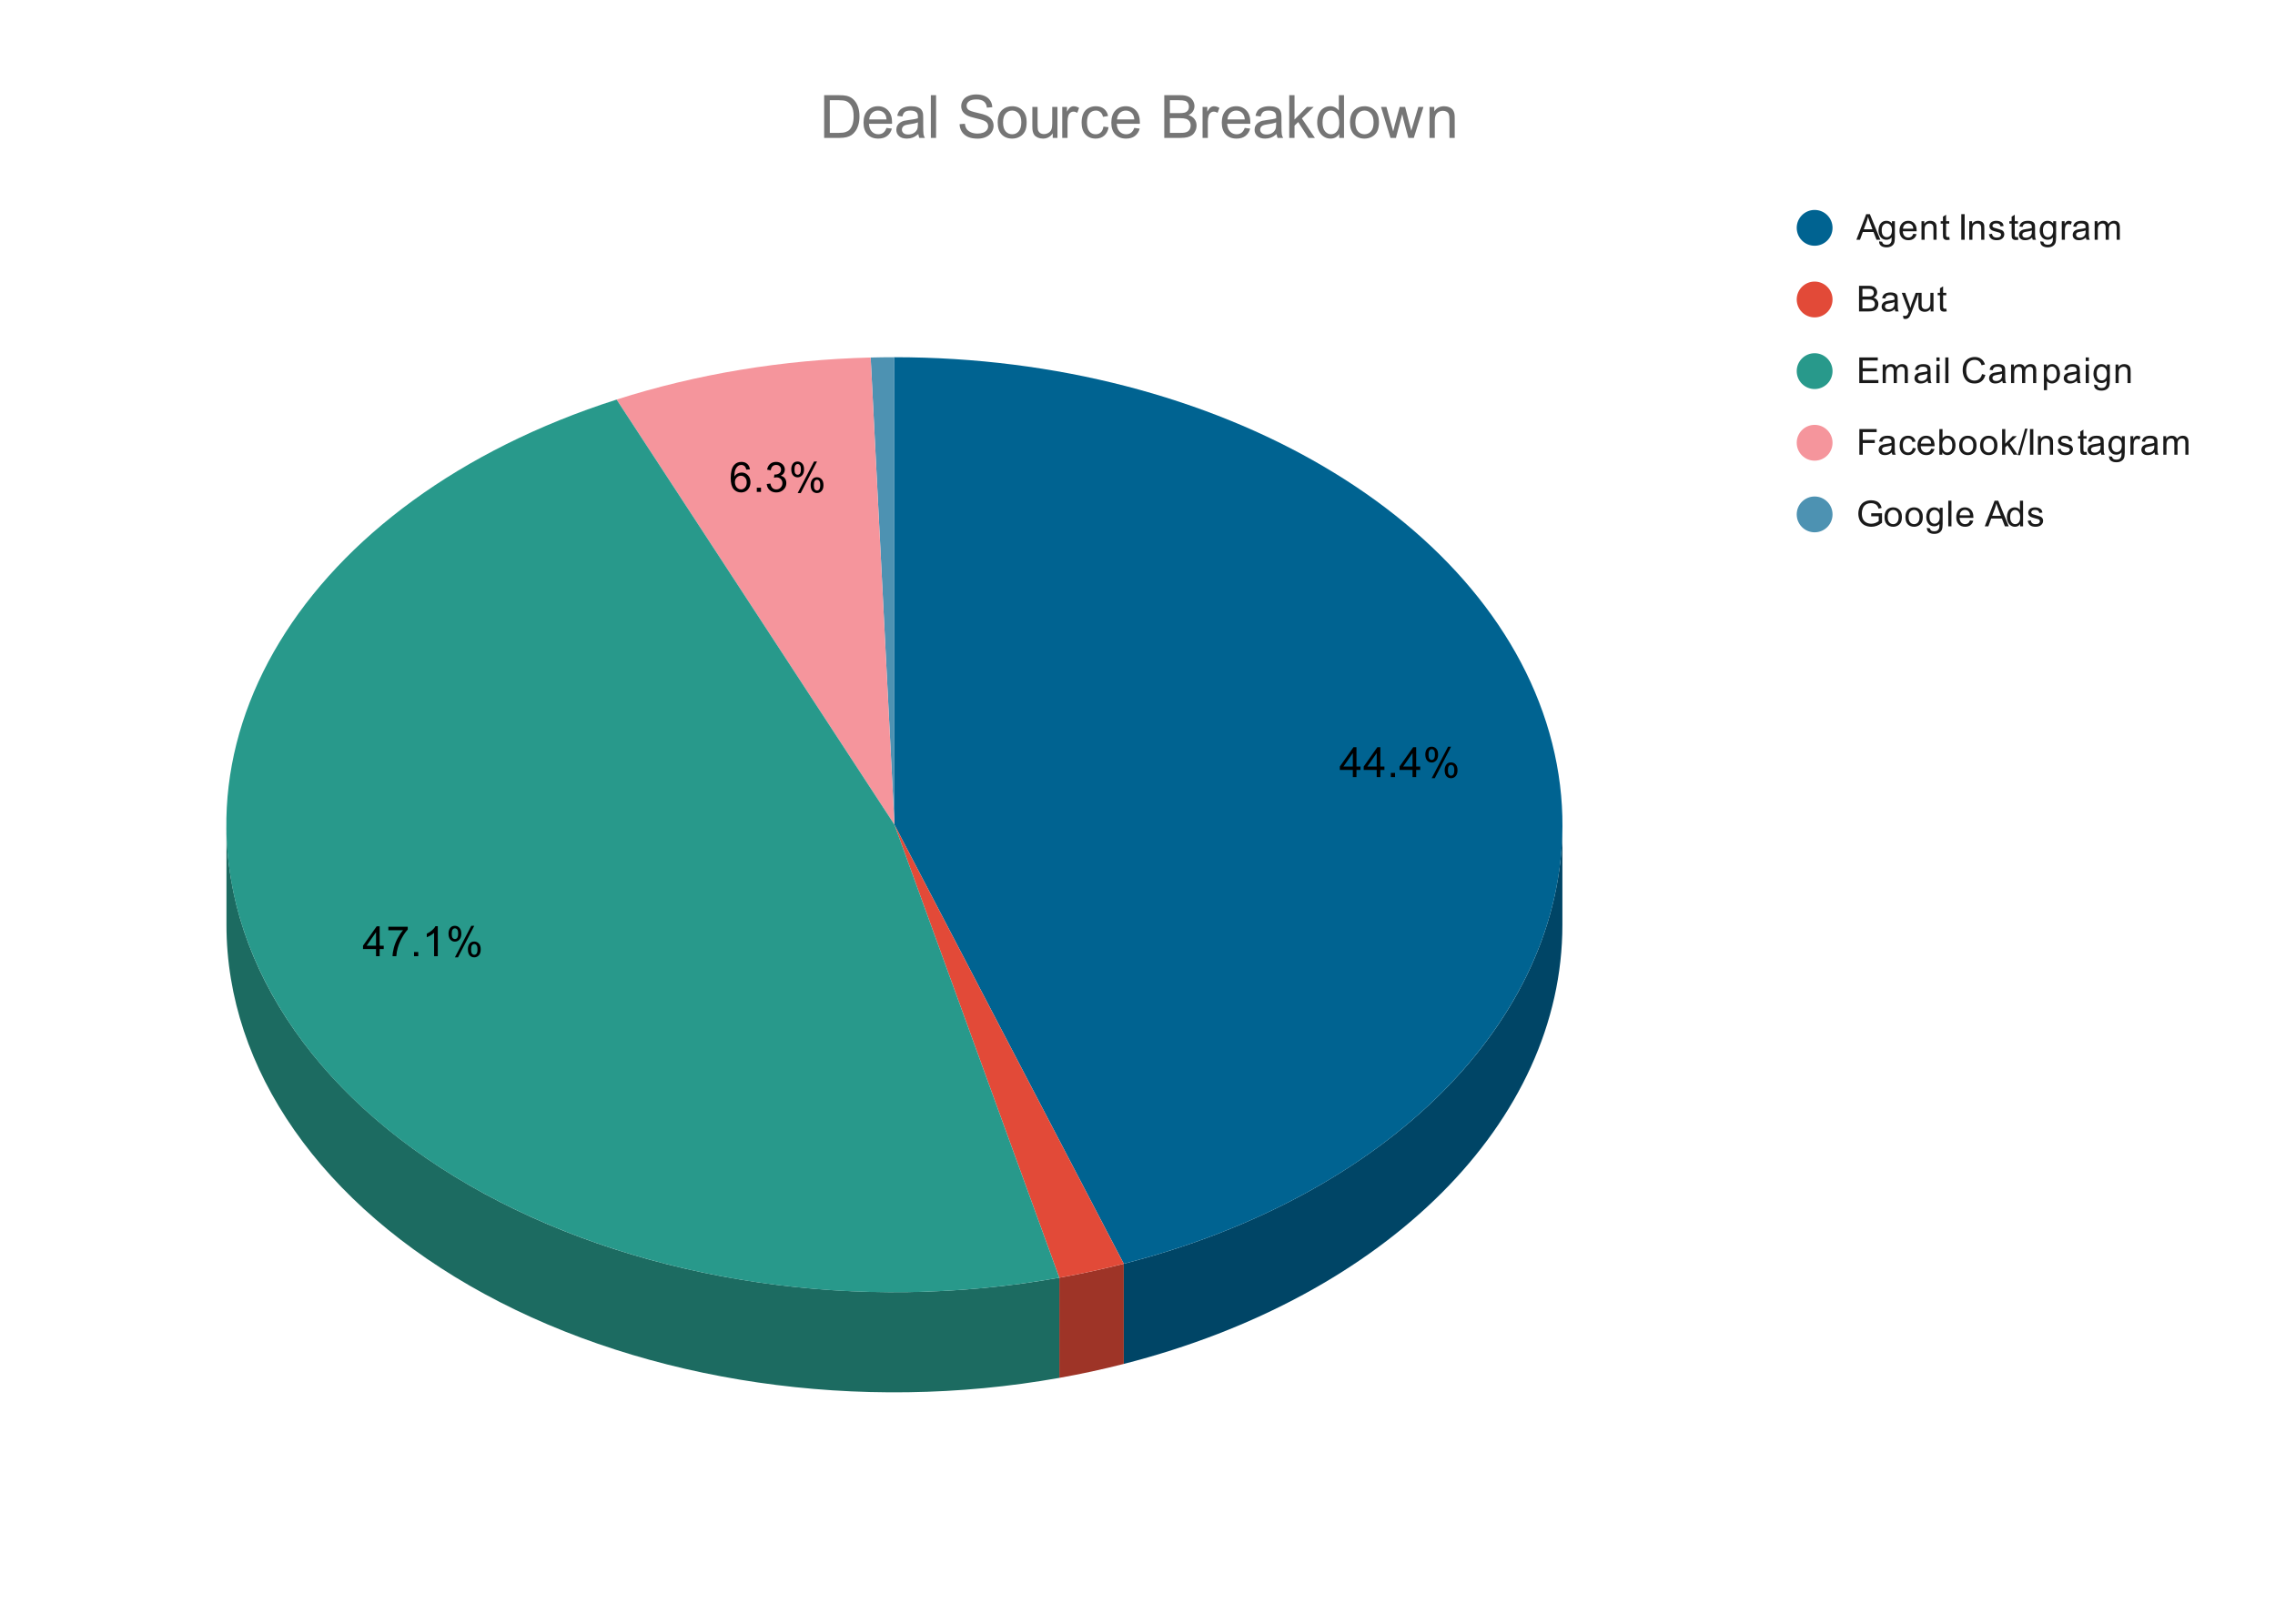 <svg version="1.1" viewBox="0.0 0.0 762.0 544.0" fill="none" stroke="none" stroke-linecap="square" stroke-miterlimit="10" width="762" height="544" xmlns:xlink="http://www.w3.org/1999/xlink" xmlns="http://www.w3.org/2000/svg"><path fill="#ffffff" d="M0 0L762.0 0L762.0 544.0L0 544.0L0 0Z" fill-rule="nonzero"/><path fill="#004566" d="M523.318 309.847C523.318 375.606 464.633 434.361 376.402 456.939L376.402 423.379C464.633 400.801 523.318 342.046 523.318 276.287Z" fill-rule="nonzero"/><path fill="#006391" d="M299.584 119.673C408.101 119.673 500.972 174.184 519.891 248.982C538.81 323.781 478.322 397.298 376.402 423.379L299.584 276.287Z" fill-rule="nonzero"/><path fill="#9e3427" d="M376.402 456.939C369.321 458.752 362.113 460.312 354.807 461.615L354.807 428.055C362.113 426.752 369.321 425.192 376.402 423.379Z" fill-rule="nonzero"/><path fill="#e24a38" d="M376.402 423.379C369.321 425.192 362.113 426.752 354.807 428.055L299.584 276.287Z" fill-rule="nonzero"/><path fill="#4d92b2" d="M291.624 119.773C294.276 119.706 296.93 119.673 299.584 119.673L299.584 276.287Z" fill-rule="nonzero"/><path fill="#f5959c" d="M206.523 133.864C233.289 125.294 262.209 120.506 291.624 119.773L299.584 276.287Z" fill-rule="nonzero"/><path fill="#1c6b61" d="M354.807 461.615C287.875 473.548 216.821 463.173 162.286 433.503C107.752 403.833 75.851 358.195 75.851 309.847L75.851 276.287C75.851 324.635 107.752 370.273 162.286 399.943C216.821 429.613 287.875 439.988 354.807 428.055Z" fill-rule="nonzero"/><path fill="#28998b" d="M354.807 428.055C242.599 448.06 127.125 404.831 88.599 328.396C50.072 251.961 101.225 167.578 206.523 133.864L299.584 276.287Z" fill-rule="nonzero"/><path fill="#000000" d="M453.123 260.34L453.123 257.934L448.763 257.934L448.763 256.809L453.342 250.325L454.342 250.325L454.342 256.809L455.701 256.809L455.701 257.934L454.342 257.934L454.342 260.34L453.123 260.34ZM453.123 256.809L453.123 252.294L449.982 256.809L453.123 256.809ZM461.123 260.34L461.123 257.934L456.763 257.934L456.763 256.809L461.342 250.325L462.342 250.325L462.342 256.809L463.701 256.809L463.701 257.934L462.342 257.934L462.342 260.34L461.123 260.34ZM461.123 256.809L461.123 252.294L457.982 256.809L461.123 256.809ZM465.857 260.34L465.857 258.934L467.263 258.934L467.263 260.34L465.857 260.34ZM473.123 260.34L473.123 257.934L468.763 257.934L468.763 256.809L473.342 250.325L474.342 250.325L474.342 256.809L475.701 256.809L475.701 257.934L474.342 257.934L474.342 260.34L473.123 260.34ZM473.123 256.809L473.123 252.294L469.982 256.809L473.123 256.809ZM477.404 252.731Q477.404 251.653 477.935 250.903Q478.482 250.153 479.513 250.153Q480.451 250.153 481.06 250.825Q481.685 251.497 481.685 252.794Q481.685 254.075 481.06 254.762Q480.435 255.45 479.529 255.45Q478.623 255.45 478.013 254.778Q477.404 254.09 477.404 252.731ZM479.545 250.997Q479.092 250.997 478.779 251.403Q478.482 251.794 478.482 252.84Q478.482 253.809 478.779 254.2Q479.092 254.59 479.545 254.59Q480.013 254.59 480.31 254.2Q480.623 253.809 480.623 252.747Q480.623 251.778 480.31 251.387Q479.998 250.997 479.545 250.997ZM479.545 260.715L485.029 250.153L486.029 250.153L480.576 260.715L479.545 260.715ZM483.888 257.981Q483.888 256.903 484.42 256.169Q484.967 255.419 485.998 255.419Q486.935 255.419 487.56 256.09Q488.185 256.762 488.185 258.059Q488.185 259.34 487.56 260.028Q486.935 260.715 485.998 260.715Q485.092 260.715 484.482 260.044Q483.888 259.356 483.888 257.981ZM486.029 256.262Q485.56 256.262 485.263 256.669Q484.967 257.059 484.967 258.106Q484.967 259.075 485.263 259.465Q485.576 259.856 486.029 259.856Q486.498 259.856 486.795 259.465Q487.107 259.075 487.107 258.012Q487.107 257.044 486.795 256.653Q486.498 256.262 486.029 256.262Z" fill-rule="nonzero"/><path fill="#000000" d="M125.948 320.351L125.948 317.945L121.589 317.945L121.589 316.82L126.167 310.335L127.167 310.335L127.167 316.82L128.526 316.82L128.526 317.945L127.167 317.945L127.167 320.351L125.948 320.351ZM125.948 316.82L125.948 312.304L122.808 316.82L125.948 316.82ZM130.073 311.648L130.073 310.46L136.573 310.46L136.573 311.413Q135.604 312.429 134.667 314.117Q133.729 315.804 133.214 317.601Q132.854 318.851 132.745 320.351L131.479 320.351Q131.495 319.163 131.933 317.492Q132.386 315.82 133.214 314.273Q134.058 312.71 134.995 311.648L130.073 311.648ZM138.683 320.351L138.683 318.945L140.089 318.945L140.089 320.351L138.683 320.351ZM146.636 320.351L145.401 320.351L145.401 312.507Q144.964 312.929 144.229 313.367Q143.511 313.788 142.948 313.992L142.948 312.804Q143.979 312.32 144.745 311.632Q145.526 310.945 145.839 310.288L146.636 310.288L146.636 320.351ZM150.229 312.742Q150.229 311.663 150.761 310.913Q151.308 310.163 152.339 310.163Q153.276 310.163 153.886 310.835Q154.511 311.507 154.511 312.804Q154.511 314.085 153.886 314.773Q153.261 315.46 152.354 315.46Q151.448 315.46 150.839 314.788Q150.229 314.101 150.229 312.742ZM152.37 311.007Q151.917 311.007 151.604 311.413Q151.308 311.804 151.308 312.851Q151.308 313.82 151.604 314.21Q151.917 314.601 152.37 314.601Q152.839 314.601 153.136 314.21Q153.448 313.82 153.448 312.757Q153.448 311.788 153.136 311.398Q152.823 311.007 152.37 311.007ZM152.37 320.726L157.854 310.163L158.854 310.163L153.401 320.726L152.37 320.726ZM156.714 317.992Q156.714 316.913 157.245 316.179Q157.792 315.429 158.823 315.429Q159.761 315.429 160.386 316.101Q161.011 316.773 161.011 318.07Q161.011 319.351 160.386 320.038Q159.761 320.726 158.823 320.726Q157.917 320.726 157.308 320.054Q156.714 319.367 156.714 317.992ZM158.854 316.273Q158.386 316.273 158.089 316.679Q157.792 317.07 157.792 318.117Q157.792 319.085 158.089 319.476Q158.401 319.867 158.854 319.867Q159.323 319.867 159.62 319.476Q159.933 319.085 159.933 318.023Q159.933 317.054 159.62 316.663Q159.323 316.273 158.854 316.273Z" fill-rule="nonzero"/><path fill="#000000" d="M251.189 157.242L249.97 157.335Q249.799 156.601 249.502 156.273Q249.002 155.757 248.267 155.757Q247.674 155.757 247.236 156.085Q246.658 156.507 246.314 157.32Q245.986 158.132 245.97 159.632Q246.408 158.96 247.049 158.632Q247.705 158.304 248.408 158.304Q249.642 158.304 250.502 159.21Q251.361 160.117 251.361 161.554Q251.361 162.492 250.955 163.304Q250.549 164.117 249.83 164.554Q249.127 164.976 248.22 164.976Q246.689 164.976 245.72 163.851Q244.752 162.71 244.752 160.117Q244.752 157.21 245.814 155.882Q246.752 154.742 248.345 154.742Q249.533 154.742 250.283 155.414Q251.033 156.07 251.189 157.242ZM246.158 161.554Q246.158 162.195 246.424 162.773Q246.705 163.351 247.189 163.664Q247.674 163.96 248.205 163.96Q248.986 163.96 249.549 163.335Q250.111 162.71 250.111 161.632Q250.111 160.585 249.549 159.992Q249.002 159.382 248.158 159.382Q247.33 159.382 246.736 159.992Q246.158 160.585 246.158 161.554ZM253.486 164.804L253.486 163.398L254.892 163.398L254.892 164.804L253.486 164.804ZM256.814 162.164L258.033 161.992Q258.252 163.039 258.752 163.507Q259.267 163.96 260.002 163.96Q260.877 163.96 261.47 163.367Q262.064 162.757 262.064 161.867Q262.064 161.023 261.502 160.476Q260.955 159.929 260.111 159.929Q259.752 159.929 259.236 160.054L259.377 158.976Q259.502 158.992 259.564 158.992Q260.361 158.992 260.986 158.585Q261.611 158.179 261.611 157.32Q261.611 156.648 261.158 156.21Q260.705 155.757 259.97 155.757Q259.252 155.757 258.767 156.21Q258.299 156.648 258.158 157.554L256.939 157.335Q257.158 156.101 257.955 155.429Q258.752 154.742 259.939 154.742Q260.767 154.742 261.455 155.101Q262.142 155.445 262.502 156.054Q262.877 156.664 262.877 157.351Q262.877 157.992 262.533 158.523Q262.189 159.054 261.502 159.382Q262.392 159.585 262.877 160.226Q263.377 160.867 263.377 161.851Q263.377 163.164 262.408 164.07Q261.455 164.976 260.002 164.976Q258.674 164.976 257.799 164.195Q256.939 163.414 256.814 162.164ZM265.033 157.195Q265.033 156.117 265.564 155.367Q266.111 154.617 267.142 154.617Q268.08 154.617 268.689 155.289Q269.314 155.96 269.314 157.257Q269.314 158.539 268.689 159.226Q268.064 159.914 267.158 159.914Q266.252 159.914 265.642 159.242Q265.033 158.554 265.033 157.195ZM267.174 155.46Q266.72 155.46 266.408 155.867Q266.111 156.257 266.111 157.304Q266.111 158.273 266.408 158.664Q266.72 159.054 267.174 159.054Q267.642 159.054 267.939 158.664Q268.252 158.273 268.252 157.21Q268.252 156.242 267.939 155.851Q267.627 155.46 267.174 155.46ZM267.174 165.179L272.658 154.617L273.658 154.617L268.205 165.179L267.174 165.179ZM271.517 162.445Q271.517 161.367 272.049 160.632Q272.595 159.882 273.627 159.882Q274.564 159.882 275.189 160.554Q275.814 161.226 275.814 162.523Q275.814 163.804 275.189 164.492Q274.564 165.179 273.627 165.179Q272.72 165.179 272.111 164.507Q271.517 163.82 271.517 162.445ZM273.658 160.726Q273.189 160.726 272.892 161.132Q272.595 161.523 272.595 162.57Q272.595 163.539 272.892 163.929Q273.205 164.32 273.658 164.32Q274.127 164.32 274.424 163.929Q274.736 163.539 274.736 162.476Q274.736 161.507 274.424 161.117Q274.127 160.726 273.658 160.726Z" fill-rule="nonzero"/><path fill="#006391" d="M613.8 76.333C613.8 79.647 611.114 82.333 607.8 82.333C604.486 82.333 601.8 79.647 601.8 76.333C601.8 73.02 604.486 70.333 607.8 70.333C611.114 70.333 613.8 73.02 613.8 76.333Z" fill-rule="nonzero"/><path fill="#1a1a1a" d="M621.784 80.333L625.081 71.74L626.3 71.74L629.816 80.333L628.534 80.333L627.519 77.724L623.941 77.724L622.987 80.333L621.784 80.333ZM624.269 76.802L627.175 76.802L626.284 74.427Q625.862 73.349 625.675 72.646Q625.503 73.474 625.206 74.286L624.269 76.802ZM629.394 80.849L630.425 81.005Q630.487 81.474 630.784 81.693Q631.175 81.99 631.847 81.99Q632.581 81.99 632.972 81.693Q633.378 81.396 633.519 80.88Q633.612 80.552 633.597 79.521Q632.909 80.333 631.878 80.333Q630.597 80.333 629.894 79.411Q629.191 78.474 629.191 77.193Q629.191 76.302 629.503 75.552Q629.831 74.786 630.441 74.38Q631.05 73.974 631.878 73.974Q632.987 73.974 633.706 74.865L633.706 74.115L634.675 74.115L634.675 79.49Q634.675 80.943 634.378 81.552Q634.081 82.161 633.441 82.505Q632.8 82.865 631.862 82.865Q630.753 82.865 630.066 82.365Q629.378 81.865 629.394 80.849ZM630.269 77.115Q630.269 78.333 630.753 78.896Q631.237 79.458 631.972 79.458Q632.706 79.458 633.191 78.896Q633.691 78.333 633.691 77.146Q633.691 76.005 633.175 75.427Q632.675 74.849 631.956 74.849Q631.253 74.849 630.753 75.427Q630.269 75.99 630.269 77.115ZM640.847 78.333L641.941 78.458Q641.691 79.411 640.987 79.943Q640.284 80.474 639.206 80.474Q637.847 80.474 637.034 79.63Q636.237 78.786 636.237 77.271Q636.237 75.708 637.05 74.849Q637.862 73.974 639.144 73.974Q640.394 73.974 641.175 74.818Q641.972 75.661 641.972 77.208Q641.972 77.302 641.972 77.49L637.331 77.49Q637.394 78.521 637.909 79.068Q638.425 79.599 639.206 79.599Q639.784 79.599 640.191 79.302Q640.612 78.99 640.847 78.333ZM637.394 76.63L640.862 76.63Q640.8 75.833 640.472 75.443Q639.956 74.833 639.159 74.833Q638.425 74.833 637.925 75.318Q637.441 75.802 637.394 76.63ZM643.597 80.333L643.597 74.115L644.534 74.115L644.534 74.99Q645.222 73.974 646.519 73.974Q647.081 73.974 647.55 74.177Q648.034 74.38 648.269 74.708Q648.503 75.036 648.597 75.474Q648.644 75.771 648.644 76.505L648.644 80.333L647.597 80.333L647.597 76.552Q647.597 75.896 647.472 75.583Q647.347 75.271 647.034 75.083Q646.722 74.88 646.3 74.88Q645.628 74.88 645.128 75.318Q644.644 75.74 644.644 76.927L644.644 80.333L643.597 80.333ZM652.894 79.396L653.05 80.318Q652.597 80.411 652.253 80.411Q651.675 80.411 651.362 80.24Q651.05 80.052 650.909 79.755Q650.784 79.458 650.784 78.505L650.784 74.927L650.019 74.927L650.019 74.115L650.784 74.115L650.784 72.568L651.831 71.943L651.831 74.115L652.894 74.115L652.894 74.927L651.831 74.927L651.831 78.568Q651.831 79.021 651.878 79.146Q651.941 79.271 652.066 79.349Q652.191 79.427 652.425 79.427Q652.612 79.427 652.894 79.396ZM656.925 80.333L656.925 71.74L658.05 71.74L658.05 80.333L656.925 80.333ZM659.597 80.333L659.597 74.115L660.534 74.115L660.534 74.99Q661.222 73.974 662.519 73.974Q663.081 73.974 663.55 74.177Q664.034 74.38 664.269 74.708Q664.503 75.036 664.597 75.474Q664.644 75.771 664.644 76.505L664.644 80.333L663.597 80.333L663.597 76.552Q663.597 75.896 663.472 75.583Q663.347 75.271 663.034 75.083Q662.722 74.88 662.3 74.88Q661.628 74.88 661.128 75.318Q660.644 75.74 660.644 76.927L660.644 80.333L659.597 80.333ZM666.175 78.474L667.206 78.318Q667.3 78.943 667.691 79.271Q668.097 79.599 668.831 79.599Q669.55 79.599 669.894 79.318Q670.253 79.021 670.253 78.615Q670.253 78.255 669.941 78.052Q669.722 77.911 668.862 77.693Q667.706 77.396 667.253 77.193Q666.816 76.974 666.581 76.599Q666.347 76.224 666.347 75.755Q666.347 75.349 666.534 74.99Q666.722 74.63 667.05 74.396Q667.3 74.224 667.722 74.099Q668.144 73.974 668.644 73.974Q669.362 73.974 669.909 74.193Q670.472 74.396 670.737 74.755Q671.003 75.115 671.097 75.708L670.066 75.849Q670.003 75.38 669.659 75.115Q669.331 74.833 668.706 74.833Q667.987 74.833 667.675 75.083Q667.362 75.318 667.362 75.646Q667.362 75.849 667.487 76.005Q667.628 76.177 667.894 76.286Q668.05 76.349 668.831 76.552Q669.956 76.865 670.394 77.052Q670.831 77.24 671.081 77.599Q671.331 77.958 671.331 78.505Q671.331 79.036 671.019 79.505Q670.722 79.958 670.144 80.224Q669.566 80.474 668.831 80.474Q667.612 80.474 666.972 79.974Q666.347 79.458 666.175 78.474ZM675.894 79.396L676.05 80.318Q675.597 80.411 675.253 80.411Q674.675 80.411 674.362 80.24Q674.05 80.052 673.909 79.755Q673.784 79.458 673.784 78.505L673.784 74.927L673.019 74.927L673.019 74.115L673.784 74.115L673.784 72.568L674.831 71.943L674.831 74.115L675.894 74.115L675.894 74.927L674.831 74.927L674.831 78.568Q674.831 79.021 674.878 79.146Q674.941 79.271 675.066 79.349Q675.191 79.427 675.425 79.427Q675.612 79.427 675.894 79.396ZM680.659 79.568Q680.066 80.068 679.519 80.271Q678.987 80.474 678.362 80.474Q677.331 80.474 676.784 79.974Q676.237 79.474 676.237 78.693Q676.237 78.24 676.441 77.865Q676.644 77.474 676.987 77.255Q677.331 77.021 677.753 76.911Q678.05 76.818 678.691 76.74Q679.956 76.599 680.566 76.38Q680.566 76.161 680.566 76.115Q680.566 75.458 680.269 75.193Q679.862 74.849 679.066 74.849Q678.331 74.849 677.972 75.115Q677.612 75.365 677.441 76.021L676.409 75.88Q676.55 75.224 676.878 74.818Q677.206 74.411 677.816 74.193Q678.425 73.974 679.222 73.974Q680.019 73.974 680.519 74.161Q681.019 74.349 681.253 74.63Q681.487 74.911 681.581 75.349Q681.628 75.615 681.628 76.318L681.628 77.724Q681.628 79.193 681.691 79.583Q681.769 79.974 681.972 80.333L680.862 80.333Q680.706 80.005 680.659 79.568ZM680.566 77.208Q679.987 77.443 678.847 77.615Q678.191 77.708 677.925 77.833Q677.659 77.943 677.503 78.161Q677.362 78.38 677.362 78.661Q677.362 79.083 677.675 79.365Q678.003 79.646 678.612 79.646Q679.222 79.646 679.691 79.38Q680.175 79.115 680.394 78.646Q680.566 78.286 680.566 77.599L680.566 77.208ZM683.394 80.849L684.425 81.005Q684.487 81.474 684.784 81.693Q685.175 81.99 685.847 81.99Q686.581 81.99 686.972 81.693Q687.378 81.396 687.519 80.88Q687.612 80.552 687.597 79.521Q686.909 80.333 685.878 80.333Q684.597 80.333 683.894 79.411Q683.191 78.474 683.191 77.193Q683.191 76.302 683.503 75.552Q683.831 74.786 684.441 74.38Q685.05 73.974 685.878 73.974Q686.987 73.974 687.706 74.865L687.706 74.115L688.675 74.115L688.675 79.49Q688.675 80.943 688.378 81.552Q688.081 82.161 687.441 82.505Q686.8 82.865 685.862 82.865Q684.753 82.865 684.066 82.365Q683.378 81.865 683.394 80.849ZM684.269 77.115Q684.269 78.333 684.753 78.896Q685.237 79.458 685.972 79.458Q686.706 79.458 687.191 78.896Q687.691 78.333 687.691 77.146Q687.691 76.005 687.175 75.427Q686.675 74.849 685.956 74.849Q685.253 74.849 684.753 75.427Q684.269 75.99 684.269 77.115ZM690.581 80.333L690.581 74.115L691.534 74.115L691.534 75.052Q691.894 74.396 692.191 74.193Q692.503 73.974 692.878 73.974Q693.409 73.974 693.956 74.302L693.597 75.286Q693.206 75.052 692.831 75.052Q692.472 75.052 692.191 75.271Q691.925 75.474 691.816 75.849Q691.628 76.411 691.628 77.068L691.628 80.333L690.581 80.333ZM698.659 79.568Q698.066 80.068 697.519 80.271Q696.987 80.474 696.362 80.474Q695.331 80.474 694.784 79.974Q694.237 79.474 694.237 78.693Q694.237 78.24 694.441 77.865Q694.644 77.474 694.987 77.255Q695.331 77.021 695.753 76.911Q696.05 76.818 696.691 76.74Q697.956 76.599 698.566 76.38Q698.566 76.161 698.566 76.115Q698.566 75.458 698.269 75.193Q697.862 74.849 697.066 74.849Q696.331 74.849 695.972 75.115Q695.612 75.365 695.441 76.021L694.409 75.88Q694.55 75.224 694.878 74.818Q695.206 74.411 695.816 74.193Q696.425 73.974 697.222 73.974Q698.019 73.974 698.519 74.161Q699.019 74.349 699.253 74.63Q699.487 74.911 699.581 75.349Q699.628 75.615 699.628 76.318L699.628 77.724Q699.628 79.193 699.691 79.583Q699.769 79.974 699.972 80.333L698.862 80.333Q698.706 80.005 698.659 79.568ZM698.566 77.208Q697.987 77.443 696.847 77.615Q696.191 77.708 695.925 77.833Q695.659 77.943 695.503 78.161Q695.362 78.38 695.362 78.661Q695.362 79.083 695.675 79.365Q696.003 79.646 696.612 79.646Q697.222 79.646 697.691 79.38Q698.175 79.115 698.394 78.646Q698.566 78.286 698.566 77.599L698.566 77.208ZM701.597 80.333L701.597 74.115L702.534 74.115L702.534 74.99Q702.831 74.521 703.316 74.255Q703.8 73.974 704.425 73.974Q705.112 73.974 705.55 74.255Q706.003 74.536 706.175 75.052Q706.925 73.974 708.097 73.974Q709.034 73.974 709.519 74.49Q710.019 74.99 710.019 76.068L710.019 80.333L708.972 80.333L708.972 76.411Q708.972 75.786 708.862 75.505Q708.769 75.224 708.503 75.052Q708.237 74.88 707.862 74.88Q707.206 74.88 706.769 75.318Q706.347 75.755 706.347 76.724L706.347 80.333L705.284 80.333L705.284 76.286Q705.284 75.583 705.019 75.24Q704.769 74.88 704.191 74.88Q703.737 74.88 703.362 75.115Q702.987 75.349 702.816 75.802Q702.644 76.255 702.644 77.099L702.644 80.333L701.597 80.333Z" fill-rule="nonzero"/><path fill="#e24a38" d="M613.8 100.333C613.8 103.647 611.114 106.333 607.8 106.333C604.486 106.333 601.8 103.647 601.8 100.333C601.8 97.02 604.486 94.333 607.8 94.333C611.114 94.333 613.8 97.02 613.8 100.333Z" fill-rule="nonzero"/><path fill="#1a1a1a" d="M622.675 104.333L622.675 95.74L625.909 95.74Q626.894 95.74 627.487 96.005Q628.081 96.271 628.409 96.818Q628.753 97.349 628.753 97.943Q628.753 98.49 628.456 98.974Q628.159 99.458 627.55 99.755Q628.331 99.99 628.737 100.552Q629.159 101.099 629.159 101.849Q629.159 102.443 628.909 102.974Q628.659 103.49 628.284 103.771Q627.909 104.052 627.331 104.193Q626.769 104.333 625.956 104.333L622.675 104.333ZM623.816 99.349L625.675 99.349Q626.425 99.349 626.753 99.255Q627.191 99.13 627.409 98.833Q627.628 98.521 627.628 98.068Q627.628 97.646 627.425 97.318Q627.222 96.99 626.831 96.88Q626.456 96.755 625.534 96.755L623.816 96.755L623.816 99.349ZM623.816 103.318L625.956 103.318Q626.503 103.318 626.722 103.271Q627.128 103.208 627.378 103.052Q627.644 102.88 627.816 102.568Q627.987 102.255 627.987 101.849Q627.987 101.365 627.737 101.005Q627.503 100.646 627.066 100.505Q626.628 100.365 625.8 100.365L623.816 100.365L623.816 103.318ZM634.659 103.568Q634.066 104.068 633.519 104.271Q632.987 104.474 632.362 104.474Q631.331 104.474 630.784 103.974Q630.237 103.474 630.237 102.693Q630.237 102.24 630.441 101.865Q630.644 101.474 630.987 101.255Q631.331 101.021 631.753 100.911Q632.05 100.818 632.691 100.74Q633.956 100.599 634.566 100.38Q634.566 100.161 634.566 100.115Q634.566 99.458 634.269 99.193Q633.862 98.849 633.066 98.849Q632.331 98.849 631.972 99.115Q631.612 99.365 631.441 100.021L630.409 99.88Q630.55 99.224 630.878 98.818Q631.206 98.411 631.816 98.193Q632.425 97.974 633.222 97.974Q634.019 97.974 634.519 98.161Q635.019 98.349 635.253 98.63Q635.487 98.911 635.581 99.349Q635.628 99.615 635.628 100.318L635.628 101.724Q635.628 103.193 635.691 103.583Q635.769 103.974 635.972 104.333L634.862 104.333Q634.706 104.005 634.659 103.568ZM634.566 101.208Q633.987 101.443 632.847 101.615Q632.191 101.708 631.925 101.833Q631.659 101.943 631.503 102.161Q631.362 102.38 631.362 102.661Q631.362 103.083 631.675 103.365Q632.003 103.646 632.612 103.646Q633.222 103.646 633.691 103.38Q634.175 103.115 634.394 102.646Q634.566 102.286 634.566 101.599L634.566 101.208ZM637.55 106.724L637.425 105.74Q637.769 105.833 638.034 105.833Q638.378 105.833 638.581 105.708Q638.8 105.599 638.941 105.396Q639.034 105.224 639.269 104.599Q639.284 104.521 639.362 104.349L636.987 98.115L638.128 98.115L639.425 101.708Q639.675 102.396 639.878 103.161Q640.066 102.427 640.316 101.74L641.644 98.115L642.691 98.115L640.331 104.443Q639.941 105.458 639.737 105.849Q639.456 106.38 639.081 106.615Q638.722 106.865 638.222 106.865Q637.925 106.865 637.55 106.724ZM646.675 104.333L646.675 103.411Q645.941 104.474 644.691 104.474Q644.144 104.474 643.659 104.271Q643.191 104.052 642.956 103.74Q642.722 103.411 642.628 102.943Q642.566 102.646 642.566 101.958L642.566 98.115L643.628 98.115L643.628 101.568Q643.628 102.38 643.691 102.677Q643.784 103.083 644.097 103.333Q644.425 103.568 644.909 103.568Q645.378 103.568 645.784 103.333Q646.206 103.083 646.378 102.661Q646.566 102.24 646.566 101.443L646.566 98.115L647.612 98.115L647.612 104.333L646.675 104.333ZM651.894 103.396L652.05 104.318Q651.597 104.411 651.253 104.411Q650.675 104.411 650.362 104.24Q650.05 104.052 649.909 103.755Q649.784 103.458 649.784 102.505L649.784 98.927L649.019 98.927L649.019 98.115L649.784 98.115L649.784 96.568L650.831 95.943L650.831 98.115L651.894 98.115L651.894 98.927L650.831 98.927L650.831 102.568Q650.831 103.021 650.878 103.146Q650.941 103.271 651.066 103.349Q651.191 103.427 651.425 103.427Q651.612 103.427 651.894 103.396Z" fill-rule="nonzero"/><path fill="#28998b" d="M613.8 124.333C613.8 127.647 611.114 130.333 607.8 130.333C604.486 130.333 601.8 127.647 601.8 124.333C601.8 121.02 604.486 118.333 607.8 118.333C611.114 118.333 613.8 121.02 613.8 124.333Z" fill-rule="nonzero"/><path fill="#1a1a1a" d="M622.753 128.333L622.753 119.74L628.956 119.74L628.956 120.755L623.894 120.755L623.894 123.38L628.644 123.38L628.644 124.396L623.894 124.396L623.894 127.318L629.159 127.318L629.159 128.333L622.753 128.333ZM630.597 128.333L630.597 122.115L631.534 122.115L631.534 122.99Q631.831 122.521 632.316 122.255Q632.8 121.974 633.425 121.974Q634.112 121.974 634.55 122.255Q635.003 122.536 635.175 123.052Q635.925 121.974 637.097 121.974Q638.034 121.974 638.519 122.49Q639.019 122.99 639.019 124.068L639.019 128.333L637.972 128.333L637.972 124.411Q637.972 123.786 637.862 123.505Q637.769 123.224 637.503 123.052Q637.237 122.88 636.862 122.88Q636.206 122.88 635.769 123.318Q635.347 123.755 635.347 124.724L635.347 128.333L634.284 128.333L634.284 124.286Q634.284 123.583 634.019 123.24Q633.769 122.88 633.191 122.88Q632.737 122.88 632.362 123.115Q631.987 123.349 631.816 123.802Q631.644 124.255 631.644 125.099L631.644 128.333L630.597 128.333ZM645.659 127.568Q645.066 128.068 644.519 128.271Q643.987 128.474 643.362 128.474Q642.331 128.474 641.784 127.974Q641.237 127.474 641.237 126.693Q641.237 126.24 641.441 125.865Q641.644 125.474 641.987 125.255Q642.331 125.021 642.753 124.911Q643.05 124.818 643.691 124.74Q644.956 124.599 645.566 124.38Q645.566 124.161 645.566 124.115Q645.566 123.458 645.269 123.193Q644.862 122.849 644.066 122.849Q643.331 122.849 642.972 123.115Q642.612 123.365 642.441 124.021L641.409 123.88Q641.55 123.224 641.878 122.818Q642.206 122.411 642.816 122.193Q643.425 121.974 644.222 121.974Q645.019 121.974 645.519 122.161Q646.019 122.349 646.253 122.63Q646.487 122.911 646.581 123.349Q646.628 123.615 646.628 124.318L646.628 125.724Q646.628 127.193 646.691 127.583Q646.769 127.974 646.972 128.333L645.862 128.333Q645.706 128.005 645.659 127.568ZM645.566 125.208Q644.987 125.443 643.847 125.615Q643.191 125.708 642.925 125.833Q642.659 125.943 642.503 126.161Q642.362 126.38 642.362 126.661Q642.362 127.083 642.675 127.365Q643.003 127.646 643.612 127.646Q644.222 127.646 644.691 127.38Q645.175 127.115 645.394 126.646Q645.566 126.286 645.566 125.599L645.566 125.208ZM648.597 120.958L648.597 119.74L649.659 119.74L649.659 120.958L648.597 120.958ZM648.597 128.333L648.597 122.115L649.659 122.115L649.659 128.333L648.597 128.333ZM651.566 128.333L651.566 119.74L652.628 119.74L652.628 128.333L651.566 128.333ZM663.862 125.318L664.987 125.615Q664.628 127.005 663.706 127.74Q662.784 128.474 661.441 128.474Q660.05 128.474 659.175 127.911Q658.3 127.349 657.847 126.286Q657.394 125.208 657.394 123.974Q657.394 122.63 657.909 121.63Q658.425 120.63 659.362 120.115Q660.316 119.599 661.456 119.599Q662.737 119.599 663.612 120.255Q664.503 120.911 664.847 122.099L663.722 122.365Q663.425 121.427 662.847 121.005Q662.284 120.568 661.425 120.568Q660.441 120.568 659.769 121.052Q659.112 121.521 658.831 122.318Q658.566 123.115 658.566 123.974Q658.566 125.068 658.878 125.88Q659.206 126.693 659.878 127.099Q660.55 127.505 661.347 127.505Q662.3 127.505 662.956 126.958Q663.628 126.411 663.862 125.318ZM670.659 127.568Q670.066 128.068 669.519 128.271Q668.987 128.474 668.362 128.474Q667.331 128.474 666.784 127.974Q666.237 127.474 666.237 126.693Q666.237 126.24 666.441 125.865Q666.644 125.474 666.987 125.255Q667.331 125.021 667.753 124.911Q668.05 124.818 668.691 124.74Q669.956 124.599 670.566 124.38Q670.566 124.161 670.566 124.115Q670.566 123.458 670.269 123.193Q669.862 122.849 669.066 122.849Q668.331 122.849 667.972 123.115Q667.612 123.365 667.441 124.021L666.409 123.88Q666.55 123.224 666.878 122.818Q667.206 122.411 667.816 122.193Q668.425 121.974 669.222 121.974Q670.019 121.974 670.519 122.161Q671.019 122.349 671.253 122.63Q671.487 122.911 671.581 123.349Q671.628 123.615 671.628 124.318L671.628 125.724Q671.628 127.193 671.691 127.583Q671.769 127.974 671.972 128.333L670.862 128.333Q670.706 128.005 670.659 127.568ZM670.566 125.208Q669.987 125.443 668.847 125.615Q668.191 125.708 667.925 125.833Q667.659 125.943 667.503 126.161Q667.362 126.38 667.362 126.661Q667.362 127.083 667.675 127.365Q668.003 127.646 668.612 127.646Q669.222 127.646 669.691 127.38Q670.175 127.115 670.394 126.646Q670.566 126.286 670.566 125.599L670.566 125.208ZM673.597 128.333L673.597 122.115L674.534 122.115L674.534 122.99Q674.831 122.521 675.316 122.255Q675.8 121.974 676.425 121.974Q677.112 121.974 677.55 122.255Q678.003 122.536 678.175 123.052Q678.925 121.974 680.097 121.974Q681.034 121.974 681.519 122.49Q682.019 122.99 682.019 124.068L682.019 128.333L680.972 128.333L680.972 124.411Q680.972 123.786 680.862 123.505Q680.769 123.224 680.503 123.052Q680.237 122.88 679.862 122.88Q679.206 122.88 678.769 123.318Q678.347 123.755 678.347 124.724L678.347 128.333L677.284 128.333L677.284 124.286Q677.284 123.583 677.019 123.24Q676.769 122.88 676.191 122.88Q675.737 122.88 675.362 123.115Q674.987 123.349 674.816 123.802Q674.644 124.255 674.644 125.099L674.644 128.333L673.597 128.333ZM684.597 130.724L684.597 122.115L685.55 122.115L685.55 122.911Q685.894 122.443 686.316 122.208Q686.753 121.974 687.362 121.974Q688.159 121.974 688.769 122.38Q689.378 122.786 689.675 123.536Q689.987 124.286 689.987 125.177Q689.987 126.13 689.644 126.896Q689.316 127.661 688.659 128.068Q688.003 128.474 687.284 128.474Q686.753 128.474 686.331 128.255Q685.909 128.021 685.644 127.693L685.644 130.724L684.597 130.724ZM685.55 125.255Q685.55 126.458 686.034 127.036Q686.519 127.599 687.206 127.599Q687.909 127.599 688.409 127.005Q688.909 126.411 688.909 125.161Q688.909 123.974 688.425 123.396Q687.941 122.802 687.253 122.802Q686.581 122.802 686.066 123.427Q685.55 124.052 685.55 125.255ZM695.659 127.568Q695.066 128.068 694.519 128.271Q693.987 128.474 693.362 128.474Q692.331 128.474 691.784 127.974Q691.237 127.474 691.237 126.693Q691.237 126.24 691.441 125.865Q691.644 125.474 691.987 125.255Q692.331 125.021 692.753 124.911Q693.05 124.818 693.691 124.74Q694.956 124.599 695.566 124.38Q695.566 124.161 695.566 124.115Q695.566 123.458 695.269 123.193Q694.862 122.849 694.066 122.849Q693.331 122.849 692.972 123.115Q692.612 123.365 692.441 124.021L691.409 123.88Q691.55 123.224 691.878 122.818Q692.206 122.411 692.816 122.193Q693.425 121.974 694.222 121.974Q695.019 121.974 695.519 122.161Q696.019 122.349 696.253 122.63Q696.487 122.911 696.581 123.349Q696.628 123.615 696.628 124.318L696.628 125.724Q696.628 127.193 696.691 127.583Q696.769 127.974 696.972 128.333L695.862 128.333Q695.706 128.005 695.659 127.568ZM695.566 125.208Q694.987 125.443 693.847 125.615Q693.191 125.708 692.925 125.833Q692.659 125.943 692.503 126.161Q692.362 126.38 692.362 126.661Q692.362 127.083 692.675 127.365Q693.003 127.646 693.612 127.646Q694.222 127.646 694.691 127.38Q695.175 127.115 695.394 126.646Q695.566 126.286 695.566 125.599L695.566 125.208ZM698.597 120.958L698.597 119.74L699.659 119.74L699.659 120.958L698.597 120.958ZM698.597 128.333L698.597 122.115L699.659 122.115L699.659 128.333L698.597 128.333ZM701.394 128.849L702.425 129.005Q702.487 129.474 702.784 129.693Q703.175 129.99 703.847 129.99Q704.581 129.99 704.972 129.693Q705.378 129.396 705.519 128.88Q705.612 128.552 705.597 127.521Q704.909 128.333 703.878 128.333Q702.597 128.333 701.894 127.411Q701.191 126.474 701.191 125.193Q701.191 124.302 701.503 123.552Q701.831 122.786 702.441 122.38Q703.05 121.974 703.878 121.974Q704.987 121.974 705.706 122.865L705.706 122.115L706.675 122.115L706.675 127.49Q706.675 128.943 706.378 129.552Q706.081 130.161 705.441 130.505Q704.8 130.865 703.862 130.865Q702.753 130.865 702.066 130.365Q701.378 129.865 701.394 128.849ZM702.269 125.115Q702.269 126.333 702.753 126.896Q703.237 127.458 703.972 127.458Q704.706 127.458 705.191 126.896Q705.691 126.333 705.691 125.146Q705.691 124.005 705.175 123.427Q704.675 122.849 703.956 122.849Q703.253 122.849 702.753 123.427Q702.269 123.99 702.269 125.115ZM708.597 128.333L708.597 122.115L709.534 122.115L709.534 122.99Q710.222 121.974 711.519 121.974Q712.081 121.974 712.55 122.177Q713.034 122.38 713.269 122.708Q713.503 123.036 713.597 123.474Q713.644 123.771 713.644 124.505L713.644 128.333L712.597 128.333L712.597 124.552Q712.597 123.896 712.472 123.583Q712.347 123.271 712.034 123.083Q711.722 122.88 711.3 122.88Q710.628 122.88 710.128 123.318Q709.644 123.74 709.644 124.927L709.644 128.333L708.597 128.333Z" fill-rule="nonzero"/><path fill="#f5959c" d="M613.8 148.333C613.8 151.647 611.114 154.333 607.8 154.333C604.486 154.333 601.8 151.647 601.8 148.333C601.8 145.02 604.486 142.333 607.8 142.333C611.114 142.333 613.8 145.02 613.8 148.333Z" fill-rule="nonzero"/><path fill="#1a1a1a" d="M622.784 152.333L622.784 143.74L628.581 143.74L628.581 144.755L623.925 144.755L623.925 147.411L627.956 147.411L627.956 148.427L623.925 148.427L623.925 152.333L622.784 152.333ZM633.659 151.568Q633.066 152.068 632.519 152.271Q631.987 152.474 631.362 152.474Q630.331 152.474 629.784 151.974Q629.237 151.474 629.237 150.693Q629.237 150.24 629.441 149.865Q629.644 149.474 629.987 149.255Q630.331 149.021 630.753 148.911Q631.05 148.818 631.691 148.74Q632.956 148.599 633.566 148.38Q633.566 148.161 633.566 148.115Q633.566 147.458 633.269 147.193Q632.862 146.849 632.066 146.849Q631.331 146.849 630.972 147.115Q630.612 147.365 630.441 148.021L629.409 147.88Q629.55 147.224 629.878 146.818Q630.206 146.411 630.816 146.193Q631.425 145.974 632.222 145.974Q633.019 145.974 633.519 146.161Q634.019 146.349 634.253 146.63Q634.487 146.911 634.581 147.349Q634.628 147.615 634.628 148.318L634.628 149.724Q634.628 151.193 634.691 151.583Q634.769 151.974 634.972 152.333L633.862 152.333Q633.706 152.005 633.659 151.568ZM633.566 149.208Q632.987 149.443 631.847 149.615Q631.191 149.708 630.925 149.833Q630.659 149.943 630.503 150.161Q630.362 150.38 630.362 150.661Q630.362 151.083 630.675 151.365Q631.003 151.646 631.612 151.646Q632.222 151.646 632.691 151.38Q633.175 151.115 633.394 150.646Q633.566 150.286 633.566 149.599L633.566 149.208ZM640.659 150.052L641.691 150.193Q641.519 151.255 640.816 151.865Q640.112 152.474 639.097 152.474Q637.816 152.474 637.034 151.646Q636.269 150.802 636.269 149.24Q636.269 148.24 636.597 147.49Q636.941 146.724 637.612 146.349Q638.3 145.974 639.112 145.974Q640.112 145.974 640.753 146.49Q641.409 146.99 641.597 147.943L640.566 148.099Q640.425 147.474 640.05 147.161Q639.675 146.833 639.144 146.833Q638.347 146.833 637.847 147.411Q637.347 147.974 637.347 149.208Q637.347 150.474 637.831 151.036Q638.316 151.599 639.081 151.599Q639.706 151.599 640.112 151.224Q640.534 150.849 640.659 150.052ZM646.847 150.333L647.941 150.458Q647.691 151.411 646.987 151.943Q646.284 152.474 645.206 152.474Q643.847 152.474 643.034 151.63Q642.237 150.786 642.237 149.271Q642.237 147.708 643.05 146.849Q643.862 145.974 645.144 145.974Q646.394 145.974 647.175 146.818Q647.972 147.661 647.972 149.208Q647.972 149.302 647.972 149.49L643.331 149.49Q643.394 150.521 643.909 151.068Q644.425 151.599 645.206 151.599Q645.784 151.599 646.191 151.302Q646.612 150.99 646.847 150.333ZM643.394 148.63L646.862 148.63Q646.8 147.833 646.472 147.443Q645.956 146.833 645.159 146.833Q644.425 146.833 643.925 147.318Q643.441 147.802 643.394 148.63ZM650.566 152.333L649.581 152.333L649.581 143.74L650.644 143.74L650.644 146.802Q651.316 145.974 652.347 145.974Q652.925 145.974 653.425 146.208Q653.941 146.427 654.269 146.849Q654.612 147.271 654.8 147.865Q654.987 148.458 654.987 149.13Q654.987 150.724 654.191 151.599Q653.394 152.474 652.3 152.474Q651.191 152.474 650.566 151.552L650.566 152.333ZM650.55 149.177Q650.55 150.286 650.862 150.786Q651.362 151.599 652.206 151.599Q652.894 151.599 653.394 151.005Q653.909 150.411 653.909 149.208Q653.909 147.99 653.425 147.411Q652.941 146.833 652.253 146.833Q651.566 146.833 651.05 147.443Q650.55 148.036 650.55 149.177ZM656.206 149.224Q656.206 147.49 657.159 146.661Q657.956 145.974 659.112 145.974Q660.394 145.974 661.206 146.818Q662.034 147.646 662.034 149.13Q662.034 150.333 661.675 151.021Q661.316 151.708 660.612 152.099Q659.925 152.474 659.112 152.474Q657.816 152.474 657.003 151.646Q656.206 150.802 656.206 149.224ZM657.284 149.224Q657.284 150.411 657.8 151.005Q658.331 151.599 659.112 151.599Q659.909 151.599 660.425 151.005Q660.941 150.411 660.941 149.193Q660.941 148.036 660.409 147.443Q659.894 146.849 659.112 146.849Q658.331 146.849 657.8 147.443Q657.284 148.021 657.284 149.224ZM663.206 149.224Q663.206 147.49 664.159 146.661Q664.956 145.974 666.112 145.974Q667.394 145.974 668.206 146.818Q669.034 147.646 669.034 149.13Q669.034 150.333 668.675 151.021Q668.316 151.708 667.612 152.099Q666.925 152.474 666.112 152.474Q664.816 152.474 664.003 151.646Q663.206 150.802 663.206 149.224ZM664.284 149.224Q664.284 150.411 664.8 151.005Q665.331 151.599 666.112 151.599Q666.909 151.599 667.425 151.005Q667.941 150.411 667.941 149.193Q667.941 148.036 667.409 147.443Q666.894 146.849 666.112 146.849Q665.331 146.849 664.8 147.443Q664.284 148.021 664.284 149.224ZM670.597 152.333L670.597 143.74L671.659 143.74L671.659 148.646L674.144 146.115L675.519 146.115L673.128 148.411L675.753 152.333L674.456 152.333L672.394 149.146L671.659 149.865L671.659 152.333L670.597 152.333ZM675.8 152.474L678.284 143.599L679.128 143.599L676.644 152.474L675.8 152.474ZM679.925 152.333L679.925 143.74L681.05 143.74L681.05 152.333L679.925 152.333ZM682.597 152.333L682.597 146.115L683.534 146.115L683.534 146.99Q684.222 145.974 685.519 145.974Q686.081 145.974 686.55 146.177Q687.034 146.38 687.269 146.708Q687.503 147.036 687.597 147.474Q687.644 147.771 687.644 148.505L687.644 152.333L686.597 152.333L686.597 148.552Q686.597 147.896 686.472 147.583Q686.347 147.271 686.034 147.083Q685.722 146.88 685.3 146.88Q684.628 146.88 684.128 147.318Q683.644 147.74 683.644 148.927L683.644 152.333L682.597 152.333ZM689.175 150.474L690.206 150.318Q690.3 150.943 690.691 151.271Q691.097 151.599 691.831 151.599Q692.55 151.599 692.894 151.318Q693.253 151.021 693.253 150.615Q693.253 150.255 692.941 150.052Q692.722 149.911 691.862 149.693Q690.706 149.396 690.253 149.193Q689.816 148.974 689.581 148.599Q689.347 148.224 689.347 147.755Q689.347 147.349 689.534 146.99Q689.722 146.63 690.05 146.396Q690.3 146.224 690.722 146.099Q691.144 145.974 691.644 145.974Q692.362 145.974 692.909 146.193Q693.472 146.396 693.737 146.755Q694.003 147.115 694.097 147.708L693.066 147.849Q693.003 147.38 692.659 147.115Q692.331 146.833 691.706 146.833Q690.987 146.833 690.675 147.083Q690.362 147.318 690.362 147.646Q690.362 147.849 690.487 148.005Q690.628 148.177 690.894 148.286Q691.05 148.349 691.831 148.552Q692.956 148.865 693.394 149.052Q693.831 149.24 694.081 149.599Q694.331 149.958 694.331 150.505Q694.331 151.036 694.019 151.505Q693.722 151.958 693.144 152.224Q692.566 152.474 691.831 152.474Q690.612 152.474 689.972 151.974Q689.347 151.458 689.175 150.474ZM698.894 151.396L699.05 152.318Q698.597 152.411 698.253 152.411Q697.675 152.411 697.362 152.24Q697.05 152.052 696.909 151.755Q696.784 151.458 696.784 150.505L696.784 146.927L696.019 146.927L696.019 146.115L696.784 146.115L696.784 144.568L697.831 143.943L697.831 146.115L698.894 146.115L698.894 146.927L697.831 146.927L697.831 150.568Q697.831 151.021 697.878 151.146Q697.941 151.271 698.066 151.349Q698.191 151.427 698.425 151.427Q698.612 151.427 698.894 151.396ZM703.659 151.568Q703.066 152.068 702.519 152.271Q701.987 152.474 701.362 152.474Q700.331 152.474 699.784 151.974Q699.237 151.474 699.237 150.693Q699.237 150.24 699.441 149.865Q699.644 149.474 699.987 149.255Q700.331 149.021 700.753 148.911Q701.05 148.818 701.691 148.74Q702.956 148.599 703.566 148.38Q703.566 148.161 703.566 148.115Q703.566 147.458 703.269 147.193Q702.862 146.849 702.066 146.849Q701.331 146.849 700.972 147.115Q700.612 147.365 700.441 148.021L699.409 147.88Q699.55 147.224 699.878 146.818Q700.206 146.411 700.816 146.193Q701.425 145.974 702.222 145.974Q703.019 145.974 703.519 146.161Q704.019 146.349 704.253 146.63Q704.487 146.911 704.581 147.349Q704.628 147.615 704.628 148.318L704.628 149.724Q704.628 151.193 704.691 151.583Q704.769 151.974 704.972 152.333L703.862 152.333Q703.706 152.005 703.659 151.568ZM703.566 149.208Q702.987 149.443 701.847 149.615Q701.191 149.708 700.925 149.833Q700.659 149.943 700.503 150.161Q700.362 150.38 700.362 150.661Q700.362 151.083 700.675 151.365Q701.003 151.646 701.612 151.646Q702.222 151.646 702.691 151.38Q703.175 151.115 703.394 150.646Q703.566 150.286 703.566 149.599L703.566 149.208ZM706.394 152.849L707.425 153.005Q707.487 153.474 707.784 153.693Q708.175 153.99 708.847 153.99Q709.581 153.99 709.972 153.693Q710.378 153.396 710.519 152.88Q710.612 152.552 710.597 151.521Q709.909 152.333 708.878 152.333Q707.597 152.333 706.894 151.411Q706.191 150.474 706.191 149.193Q706.191 148.302 706.503 147.552Q706.831 146.786 707.441 146.38Q708.05 145.974 708.878 145.974Q709.987 145.974 710.706 146.865L710.706 146.115L711.675 146.115L711.675 151.49Q711.675 152.943 711.378 153.552Q711.081 154.161 710.441 154.505Q709.8 154.865 708.862 154.865Q707.753 154.865 707.066 154.365Q706.378 153.865 706.394 152.849ZM707.269 149.115Q707.269 150.333 707.753 150.896Q708.237 151.458 708.972 151.458Q709.706 151.458 710.191 150.896Q710.691 150.333 710.691 149.146Q710.691 148.005 710.175 147.427Q709.675 146.849 708.956 146.849Q708.253 146.849 707.753 147.427Q707.269 147.99 707.269 149.115ZM713.581 152.333L713.581 146.115L714.534 146.115L714.534 147.052Q714.894 146.396 715.191 146.193Q715.503 145.974 715.878 145.974Q716.409 145.974 716.956 146.302L716.597 147.286Q716.206 147.052 715.831 147.052Q715.472 147.052 715.191 147.271Q714.925 147.474 714.816 147.849Q714.628 148.411 714.628 149.068L714.628 152.333L713.581 152.333ZM721.659 151.568Q721.066 152.068 720.519 152.271Q719.987 152.474 719.362 152.474Q718.331 152.474 717.784 151.974Q717.237 151.474 717.237 150.693Q717.237 150.24 717.441 149.865Q717.644 149.474 717.987 149.255Q718.331 149.021 718.753 148.911Q719.05 148.818 719.691 148.74Q720.956 148.599 721.566 148.38Q721.566 148.161 721.566 148.115Q721.566 147.458 721.269 147.193Q720.862 146.849 720.066 146.849Q719.331 146.849 718.972 147.115Q718.612 147.365 718.441 148.021L717.409 147.88Q717.55 147.224 717.878 146.818Q718.206 146.411 718.816 146.193Q719.425 145.974 720.222 145.974Q721.019 145.974 721.519 146.161Q722.019 146.349 722.253 146.63Q722.487 146.911 722.581 147.349Q722.628 147.615 722.628 148.318L722.628 149.724Q722.628 151.193 722.691 151.583Q722.769 151.974 722.972 152.333L721.862 152.333Q721.706 152.005 721.659 151.568ZM721.566 149.208Q720.987 149.443 719.847 149.615Q719.191 149.708 718.925 149.833Q718.659 149.943 718.503 150.161Q718.362 150.38 718.362 150.661Q718.362 151.083 718.675 151.365Q719.003 151.646 719.612 151.646Q720.222 151.646 720.691 151.38Q721.175 151.115 721.394 150.646Q721.566 150.286 721.566 149.599L721.566 149.208ZM724.597 152.333L724.597 146.115L725.534 146.115L725.534 146.99Q725.831 146.521 726.316 146.255Q726.8 145.974 727.425 145.974Q728.112 145.974 728.55 146.255Q729.003 146.536 729.175 147.052Q729.925 145.974 731.097 145.974Q732.034 145.974 732.519 146.49Q733.019 146.99 733.019 148.068L733.019 152.333L731.972 152.333L731.972 148.411Q731.972 147.786 731.862 147.505Q731.769 147.224 731.503 147.052Q731.237 146.88 730.862 146.88Q730.206 146.88 729.769 147.318Q729.347 147.755 729.347 148.724L729.347 152.333L728.284 152.333L728.284 148.286Q728.284 147.583 728.019 147.24Q727.769 146.88 727.191 146.88Q726.737 146.88 726.362 147.115Q725.987 147.349 725.816 147.802Q725.644 148.255 725.644 149.099L725.644 152.333L724.597 152.333Z" fill-rule="nonzero"/><path fill="#4d92b2" d="M613.8 172.333C613.8 175.647 611.114 178.333 607.8 178.333C604.486 178.333 601.8 175.647 601.8 172.333C601.8 169.02 604.486 166.333 607.8 166.333C611.114 166.333 613.8 169.02 613.8 172.333Z" fill-rule="nonzero"/><path fill="#1a1a1a" d="M626.753 172.958L626.753 171.958L630.378 171.943L630.378 175.13Q629.55 175.802 628.659 176.146Q627.769 176.474 626.831 176.474Q625.566 176.474 624.519 175.943Q623.487 175.396 622.956 174.38Q622.441 173.349 622.441 172.083Q622.441 170.818 622.956 169.74Q623.487 168.646 624.472 168.13Q625.456 167.599 626.737 167.599Q627.675 167.599 628.425 167.896Q629.175 168.193 629.597 168.74Q630.034 169.271 630.253 170.146L629.237 170.427Q629.034 169.771 628.737 169.396Q628.456 169.021 627.925 168.802Q627.394 168.568 626.753 168.568Q625.972 168.568 625.394 168.802Q624.831 169.036 624.472 169.427Q624.128 169.818 623.941 170.286Q623.612 171.083 623.612 172.005Q623.612 173.161 624.003 173.943Q624.409 174.708 625.159 175.083Q625.909 175.458 626.769 175.458Q627.503 175.458 628.206 175.177Q628.909 174.88 629.269 174.568L629.269 172.958L626.753 172.958ZM631.206 173.224Q631.206 171.49 632.159 170.661Q632.956 169.974 634.112 169.974Q635.394 169.974 636.206 170.818Q637.034 171.646 637.034 173.13Q637.034 174.333 636.675 175.021Q636.316 175.708 635.612 176.099Q634.925 176.474 634.112 176.474Q632.816 176.474 632.003 175.646Q631.206 174.802 631.206 173.224ZM632.284 173.224Q632.284 174.411 632.8 175.005Q633.331 175.599 634.112 175.599Q634.909 175.599 635.425 175.005Q635.941 174.411 635.941 173.193Q635.941 172.036 635.409 171.443Q634.894 170.849 634.112 170.849Q633.331 170.849 632.8 171.443Q632.284 172.021 632.284 173.224ZM638.206 173.224Q638.206 171.49 639.159 170.661Q639.956 169.974 641.112 169.974Q642.394 169.974 643.206 170.818Q644.034 171.646 644.034 173.13Q644.034 174.333 643.675 175.021Q643.316 175.708 642.612 176.099Q641.925 176.474 641.112 176.474Q639.816 176.474 639.003 175.646Q638.206 174.802 638.206 173.224ZM639.284 173.224Q639.284 174.411 639.8 175.005Q640.331 175.599 641.112 175.599Q641.909 175.599 642.425 175.005Q642.941 174.411 642.941 173.193Q642.941 172.036 642.409 171.443Q641.894 170.849 641.112 170.849Q640.331 170.849 639.8 171.443Q639.284 172.021 639.284 173.224ZM645.394 176.849L646.425 177.005Q646.487 177.474 646.784 177.693Q647.175 177.99 647.847 177.99Q648.581 177.99 648.972 177.693Q649.378 177.396 649.519 176.88Q649.612 176.552 649.597 175.521Q648.909 176.333 647.878 176.333Q646.597 176.333 645.894 175.411Q645.191 174.474 645.191 173.193Q645.191 172.302 645.503 171.552Q645.831 170.786 646.441 170.38Q647.05 169.974 647.878 169.974Q648.987 169.974 649.706 170.865L649.706 170.115L650.675 170.115L650.675 175.49Q650.675 176.943 650.378 177.552Q650.081 178.161 649.441 178.505Q648.8 178.865 647.862 178.865Q646.753 178.865 646.066 178.365Q645.378 177.865 645.394 176.849ZM646.269 173.115Q646.269 174.333 646.753 174.896Q647.237 175.458 647.972 175.458Q648.706 175.458 649.191 174.896Q649.691 174.333 649.691 173.146Q649.691 172.005 649.175 171.427Q648.675 170.849 647.956 170.849Q647.253 170.849 646.753 171.427Q646.269 171.99 646.269 173.115ZM652.566 176.333L652.566 167.74L653.628 167.74L653.628 176.333L652.566 176.333ZM659.847 174.333L660.941 174.458Q660.691 175.411 659.987 175.943Q659.284 176.474 658.206 176.474Q656.847 176.474 656.034 175.63Q655.237 174.786 655.237 173.271Q655.237 171.708 656.05 170.849Q656.862 169.974 658.144 169.974Q659.394 169.974 660.175 170.818Q660.972 171.661 660.972 173.208Q660.972 173.302 660.972 173.49L656.331 173.49Q656.394 174.521 656.909 175.068Q657.425 175.599 658.206 175.599Q658.784 175.599 659.191 175.302Q659.612 174.99 659.847 174.333ZM656.394 172.63L659.862 172.63Q659.8 171.833 659.472 171.443Q658.956 170.833 658.159 170.833Q657.425 170.833 656.925 171.318Q656.441 171.802 656.394 172.63ZM664.784 176.333L668.081 167.74L669.3 167.74L672.816 176.333L671.534 176.333L670.519 173.724L666.941 173.724L665.987 176.333L664.784 176.333ZM667.269 172.802L670.175 172.802L669.284 170.427Q668.862 169.349 668.675 168.646Q668.503 169.474 668.206 170.286L667.269 172.802ZM676.628 176.333L676.628 175.552Q676.034 176.474 674.894 176.474Q674.144 176.474 673.519 176.068Q672.894 175.646 672.55 174.911Q672.206 174.177 672.206 173.224Q672.206 172.302 672.519 171.536Q672.831 170.771 673.456 170.38Q674.081 169.974 674.847 169.974Q675.409 169.974 675.847 170.208Q676.284 170.443 676.566 170.818L676.566 167.74L677.612 167.74L677.612 176.333L676.628 176.333ZM673.3 173.224Q673.3 174.427 673.8 175.021Q674.3 175.599 674.987 175.599Q675.675 175.599 676.159 175.036Q676.644 174.474 676.644 173.318Q676.644 172.036 676.144 171.443Q675.659 170.849 674.941 170.849Q674.237 170.849 673.769 171.427Q673.3 171.99 673.3 173.224ZM679.175 174.474L680.206 174.318Q680.3 174.943 680.691 175.271Q681.097 175.599 681.831 175.599Q682.55 175.599 682.894 175.318Q683.253 175.021 683.253 174.615Q683.253 174.255 682.941 174.052Q682.722 173.911 681.862 173.693Q680.706 173.396 680.253 173.193Q679.816 172.974 679.581 172.599Q679.347 172.224 679.347 171.755Q679.347 171.349 679.534 170.99Q679.722 170.63 680.05 170.396Q680.3 170.224 680.722 170.099Q681.144 169.974 681.644 169.974Q682.362 169.974 682.909 170.193Q683.472 170.396 683.737 170.755Q684.003 171.115 684.097 171.708L683.066 171.849Q683.003 171.38 682.659 171.115Q682.331 170.833 681.706 170.833Q680.987 170.833 680.675 171.083Q680.362 171.318 680.362 171.646Q680.362 171.849 680.487 172.005Q680.628 172.177 680.894 172.286Q681.05 172.349 681.831 172.552Q682.956 172.865 683.394 173.052Q683.831 173.24 684.081 173.599Q684.331 173.958 684.331 174.505Q684.331 175.036 684.019 175.505Q683.722 175.958 683.144 176.224Q682.566 176.474 681.831 176.474Q680.612 176.474 679.972 175.974Q679.347 175.458 679.175 174.474Z" fill-rule="nonzero"/><path fill="#757575" d="M276.047 46.2L276.047 31.887L280.969 31.887Q282.641 31.887 283.531 32.091Q284.75 32.372 285.625 33.106Q286.75 34.075 287.312 35.559Q287.875 37.044 287.875 38.966Q287.875 40.591 287.5 41.856Q287.125 43.106 286.516 43.934Q285.922 44.763 285.219 45.247Q284.516 45.716 283.516 45.966Q282.516 46.2 281.203 46.2L276.047 46.2ZM277.938 44.513L281.0 44.513Q282.406 44.513 283.203 44.247Q284.016 43.981 284.5 43.497Q285.172 42.825 285.547 41.7Q285.922 40.559 285.922 38.934Q285.922 36.684 285.188 35.481Q284.453 34.278 283.391 33.872Q282.641 33.575 280.953 33.575L277.938 33.575L277.938 44.513ZM296.922 42.856L298.734 43.091Q298.312 44.669 297.141 45.559Q295.984 46.434 294.172 46.434Q291.906 46.434 290.562 45.044Q289.234 43.638 289.234 41.106Q289.234 38.481 290.578 37.044Q291.922 35.591 294.078 35.591Q296.156 35.591 297.469 37.013Q298.797 38.419 298.797 40.997Q298.797 41.153 298.781 41.466L291.047 41.466Q291.141 43.169 292.016 44.075Q292.891 44.981 294.188 44.981Q295.156 44.981 295.828 44.481Q296.516 43.966 296.922 42.856ZM291.141 40.013L296.938 40.013Q296.828 38.716 296.281 38.059Q295.438 37.044 294.094 37.044Q292.891 37.044 292.062 37.856Q291.234 38.653 291.141 40.013ZM307.594 44.919Q306.609 45.747 305.703 46.091Q304.797 46.434 303.766 46.434Q302.062 46.434 301.141 45.606Q300.219 44.763 300.219 43.466Q300.219 42.7 300.562 42.075Q300.922 41.45 301.484 41.075Q302.047 40.684 302.75 40.481Q303.266 40.356 304.312 40.216Q306.438 39.966 307.438 39.622Q307.453 39.263 307.453 39.153Q307.453 38.091 306.953 37.638Q306.281 37.044 304.953 37.044Q303.703 37.044 303.109 37.481Q302.531 37.919 302.25 39.028L300.531 38.794Q300.766 37.684 301.297 37.013Q301.828 36.325 302.844 35.966Q303.859 35.591 305.203 35.591Q306.531 35.591 307.359 35.903Q308.188 36.216 308.578 36.7Q308.969 37.169 309.125 37.888Q309.219 38.341 309.219 39.513L309.219 41.856Q309.219 44.309 309.328 44.966Q309.438 45.606 309.781 46.2L307.938 46.2Q307.672 45.653 307.594 44.919ZM307.438 40.997Q306.484 41.388 304.562 41.653Q303.484 41.809 303.031 42.013Q302.594 42.2 302.344 42.575Q302.094 42.95 302.094 43.419Q302.094 44.122 302.625 44.591Q303.156 45.059 304.188 45.059Q305.203 45.059 305.984 44.622Q306.781 44.169 307.156 43.403Q307.438 42.794 307.438 41.638L307.438 40.997ZM311.781 46.2L311.781 31.887L313.531 31.887L313.531 46.2L311.781 46.2ZM321.406 41.606L323.188 41.45Q323.312 42.513 323.766 43.2Q324.234 43.888 325.203 44.325Q326.188 44.747 327.422 44.747Q328.5 44.747 329.328 44.434Q330.156 44.106 330.562 43.544Q330.969 42.981 330.969 42.309Q330.969 41.638 330.578 41.138Q330.188 40.638 329.297 40.294Q328.719 40.059 326.734 39.591Q324.766 39.122 323.984 38.7Q322.953 38.169 322.453 37.372Q321.953 36.575 321.953 35.591Q321.953 34.497 322.562 33.559Q323.172 32.622 324.359 32.138Q325.547 31.637 326.984 31.637Q328.578 31.637 329.797 32.153Q331.016 32.669 331.656 33.669Q332.312 34.653 332.359 35.919L330.547 36.059Q330.406 34.7 329.562 34.013Q328.719 33.309 327.062 33.309Q325.344 33.309 324.547 33.95Q323.766 34.575 323.766 35.45Q323.766 36.231 324.328 36.731Q324.875 37.231 327.188 37.747Q329.5 38.263 330.359 38.653Q331.609 39.231 332.203 40.122Q332.797 40.997 332.797 42.153Q332.797 43.294 332.141 44.309Q331.484 45.325 330.25 45.888Q329.031 46.45 327.5 46.45Q325.562 46.45 324.25 45.888Q322.938 45.309 322.188 44.169Q321.438 43.028 321.406 41.606ZM334.172 41.013Q334.172 38.138 335.766 36.747Q337.109 35.591 339.031 35.591Q341.172 35.591 342.516 36.997Q343.875 38.403 343.875 40.872Q343.875 42.872 343.281 44.028Q342.688 45.169 341.531 45.809Q340.391 46.434 339.031 46.434Q336.844 46.434 335.5 45.044Q334.172 43.638 334.172 41.013ZM335.969 41.013Q335.969 43.013 336.828 43.997Q337.703 44.981 339.031 44.981Q340.344 44.981 341.203 43.997Q342.078 42.997 342.078 40.95Q342.078 39.028 341.203 38.044Q340.328 37.044 339.031 37.044Q337.703 37.044 336.828 38.044Q335.969 39.028 335.969 41.013ZM352.609 46.2L352.609 44.669Q351.406 46.434 349.328 46.434Q348.406 46.434 347.609 46.091Q346.812 45.731 346.422 45.2Q346.047 44.669 345.891 43.888Q345.781 43.372 345.781 42.247L345.781 35.825L347.531 35.825L347.531 41.575Q347.531 42.95 347.641 43.434Q347.812 44.122 348.344 44.528Q348.891 44.919 349.672 44.919Q350.469 44.919 351.156 44.513Q351.859 44.106 352.141 43.419Q352.438 42.716 352.438 41.388L352.438 35.825L354.188 35.825L354.188 46.2L352.609 46.2ZM355.797 46.2L355.797 35.825L357.375 35.825L357.375 37.403Q357.984 36.294 358.5 35.95Q359.016 35.591 359.625 35.591Q360.516 35.591 361.438 36.153L360.828 37.794Q360.188 37.403 359.547 37.403Q358.969 37.403 358.5 37.763Q358.047 38.106 357.844 38.716Q357.562 39.653 357.562 40.763L357.562 46.2L355.797 46.2ZM369.594 42.403L371.312 42.622Q371.031 44.419 369.859 45.434Q368.703 46.434 367.0 46.434Q364.875 46.434 363.578 45.044Q362.281 43.653 362.281 41.059Q362.281 39.372 362.828 38.122Q363.391 36.856 364.531 36.231Q365.672 35.591 367.016 35.591Q368.703 35.591 369.766 36.45Q370.844 37.309 371.156 38.872L369.438 39.138Q369.203 38.091 368.578 37.575Q367.953 37.044 367.078 37.044Q365.75 37.044 364.922 37.997Q364.094 38.95 364.094 40.997Q364.094 43.091 364.891 44.044Q365.688 44.981 366.984 44.981Q368.016 44.981 368.703 44.356Q369.406 43.716 369.594 42.403ZM379.922 42.856L381.734 43.091Q381.312 44.669 380.141 45.559Q378.984 46.434 377.172 46.434Q374.906 46.434 373.562 45.044Q372.234 43.638 372.234 41.106Q372.234 38.481 373.578 37.044Q374.922 35.591 377.078 35.591Q379.156 35.591 380.469 37.013Q381.797 38.419 381.797 40.997Q381.797 41.153 381.781 41.466L374.047 41.466Q374.141 43.169 375.016 44.075Q375.891 44.981 377.188 44.981Q378.156 44.981 378.828 44.481Q379.516 43.966 379.922 42.856ZM374.141 40.013L379.938 40.013Q379.828 38.716 379.281 38.059Q378.438 37.044 377.094 37.044Q375.891 37.044 375.062 37.856Q374.234 38.653 374.141 40.013ZM389.969 46.2L389.969 31.887L395.344 31.887Q396.984 31.887 397.969 32.325Q398.953 32.747 399.516 33.653Q400.078 34.559 400.078 35.544Q400.078 36.466 399.578 37.278Q399.094 38.091 398.078 38.575Q399.375 38.966 400.078 39.888Q400.781 40.794 400.781 42.044Q400.781 43.059 400.344 43.919Q399.922 44.778 399.297 45.247Q398.672 45.716 397.734 45.966Q396.797 46.2 395.422 46.2L389.969 46.2ZM391.859 37.903L394.953 37.903Q396.219 37.903 396.766 37.731Q397.484 37.513 397.844 37.028Q398.219 36.528 398.219 35.763Q398.219 35.059 397.875 34.513Q397.531 33.966 396.891 33.778Q396.266 33.575 394.719 33.575L391.859 33.575L391.859 37.903ZM391.859 44.513L395.422 44.513Q396.344 44.513 396.719 44.434Q397.375 44.325 397.812 44.059Q398.25 43.778 398.531 43.263Q398.812 42.731 398.812 42.044Q398.812 41.247 398.406 40.653Q398.0 40.059 397.266 39.825Q396.531 39.591 395.172 39.591L391.859 39.591L391.859 44.513ZM402.797 46.2L402.797 35.825L404.375 35.825L404.375 37.403Q404.984 36.294 405.5 35.95Q406.016 35.591 406.625 35.591Q407.516 35.591 408.438 36.153L407.828 37.794Q407.188 37.403 406.547 37.403Q405.969 37.403 405.5 37.763Q405.047 38.106 404.844 38.716Q404.562 39.653 404.562 40.763L404.562 46.2L402.797 46.2ZM416.922 42.856L418.734 43.091Q418.312 44.669 417.141 45.559Q415.984 46.434 414.172 46.434Q411.906 46.434 410.562 45.044Q409.234 43.638 409.234 41.106Q409.234 38.481 410.578 37.044Q411.922 35.591 414.078 35.591Q416.156 35.591 417.469 37.013Q418.797 38.419 418.797 40.997Q418.797 41.153 418.781 41.466L411.047 41.466Q411.141 43.169 412.016 44.075Q412.891 44.981 414.188 44.981Q415.156 44.981 415.828 44.481Q416.516 43.966 416.922 42.856ZM411.141 40.013L416.938 40.013Q416.828 38.716 416.281 38.059Q415.438 37.044 414.094 37.044Q412.891 37.044 412.062 37.856Q411.234 38.653 411.141 40.013ZM427.594 44.919Q426.609 45.747 425.703 46.091Q424.797 46.434 423.766 46.434Q422.062 46.434 421.141 45.606Q420.219 44.763 420.219 43.466Q420.219 42.7 420.562 42.075Q420.922 41.45 421.484 41.075Q422.047 40.684 422.75 40.481Q423.266 40.356 424.312 40.216Q426.438 39.966 427.438 39.622Q427.453 39.263 427.453 39.153Q427.453 38.091 426.953 37.638Q426.281 37.044 424.953 37.044Q423.703 37.044 423.109 37.481Q422.531 37.919 422.25 39.028L420.531 38.794Q420.766 37.684 421.297 37.013Q421.828 36.325 422.844 35.966Q423.859 35.591 425.203 35.591Q426.531 35.591 427.359 35.903Q428.188 36.216 428.578 36.7Q428.969 37.169 429.125 37.888Q429.219 38.341 429.219 39.513L429.219 41.856Q429.219 44.309 429.328 44.966Q429.438 45.606 429.781 46.2L427.938 46.2Q427.672 45.653 427.594 44.919ZM427.438 40.997Q426.484 41.388 424.562 41.653Q423.484 41.809 423.031 42.013Q422.594 42.2 422.344 42.575Q422.094 42.95 422.094 43.419Q422.094 44.122 422.625 44.591Q423.156 45.059 424.188 45.059Q425.203 45.059 425.984 44.622Q426.781 44.169 427.156 43.403Q427.438 42.794 427.438 41.638L427.438 40.997ZM431.828 46.2L431.828 31.887L433.594 31.887L433.594 40.044L437.75 35.825L440.016 35.825L436.062 39.669L440.422 46.2L438.25 46.2L434.828 40.903L433.594 42.091L433.594 46.2L431.828 46.2ZM448.547 46.2L448.547 44.888Q447.562 46.434 445.641 46.434Q444.406 46.434 443.359 45.747Q442.328 45.059 441.75 43.841Q441.188 42.622 441.188 41.028Q441.188 39.466 441.703 38.2Q442.219 36.934 443.25 36.263Q444.297 35.591 445.562 35.591Q446.5 35.591 447.234 35.997Q447.969 36.388 448.438 37.013L448.438 31.887L450.172 31.887L450.172 46.2L448.547 46.2ZM442.984 41.028Q442.984 43.013 443.828 43.997Q444.672 44.981 445.812 44.981Q446.969 44.981 447.766 44.044Q448.578 43.106 448.578 41.169Q448.578 39.044 447.75 38.044Q446.938 37.044 445.734 37.044Q444.562 37.044 443.766 38.013Q442.984 38.966 442.984 41.028ZM452.172 41.013Q452.172 38.138 453.766 36.747Q455.109 35.591 457.031 35.591Q459.172 35.591 460.516 36.997Q461.875 38.403 461.875 40.872Q461.875 42.872 461.281 44.028Q460.688 45.169 459.531 45.809Q458.391 46.434 457.031 46.434Q454.844 46.434 453.5 45.044Q452.172 43.638 452.172 41.013ZM453.969 41.013Q453.969 43.013 454.828 43.997Q455.703 44.981 457.031 44.981Q458.344 44.981 459.203 43.997Q460.078 42.997 460.078 40.95Q460.078 39.028 459.203 38.044Q458.328 37.044 457.031 37.044Q455.703 37.044 454.828 38.044Q453.969 39.028 453.969 41.013ZM465.734 46.2L462.562 35.825L464.375 35.825L466.031 41.809L466.641 44.044Q466.688 43.872 467.172 41.903L468.828 35.825L470.641 35.825L472.188 41.841L472.703 43.825L473.297 41.825L475.078 35.825L476.781 35.825L473.547 46.2L471.719 46.2L470.062 39.981L469.672 38.216L467.562 46.2L465.734 46.2ZM478.812 46.2L478.812 35.825L480.406 35.825L480.406 37.309Q481.547 35.591 483.703 35.591Q484.641 35.591 485.422 35.934Q486.219 36.263 486.609 36.809Q487.0 37.356 487.156 38.106Q487.25 38.606 487.25 39.825L487.25 46.2L485.484 46.2L485.484 39.888Q485.484 38.809 485.281 38.278Q485.078 37.747 484.547 37.434Q484.031 37.122 483.328 37.122Q482.203 37.122 481.391 37.841Q480.578 38.544 480.578 40.528L480.578 46.2L478.812 46.2Z" fill-rule="nonzero"/></svg>